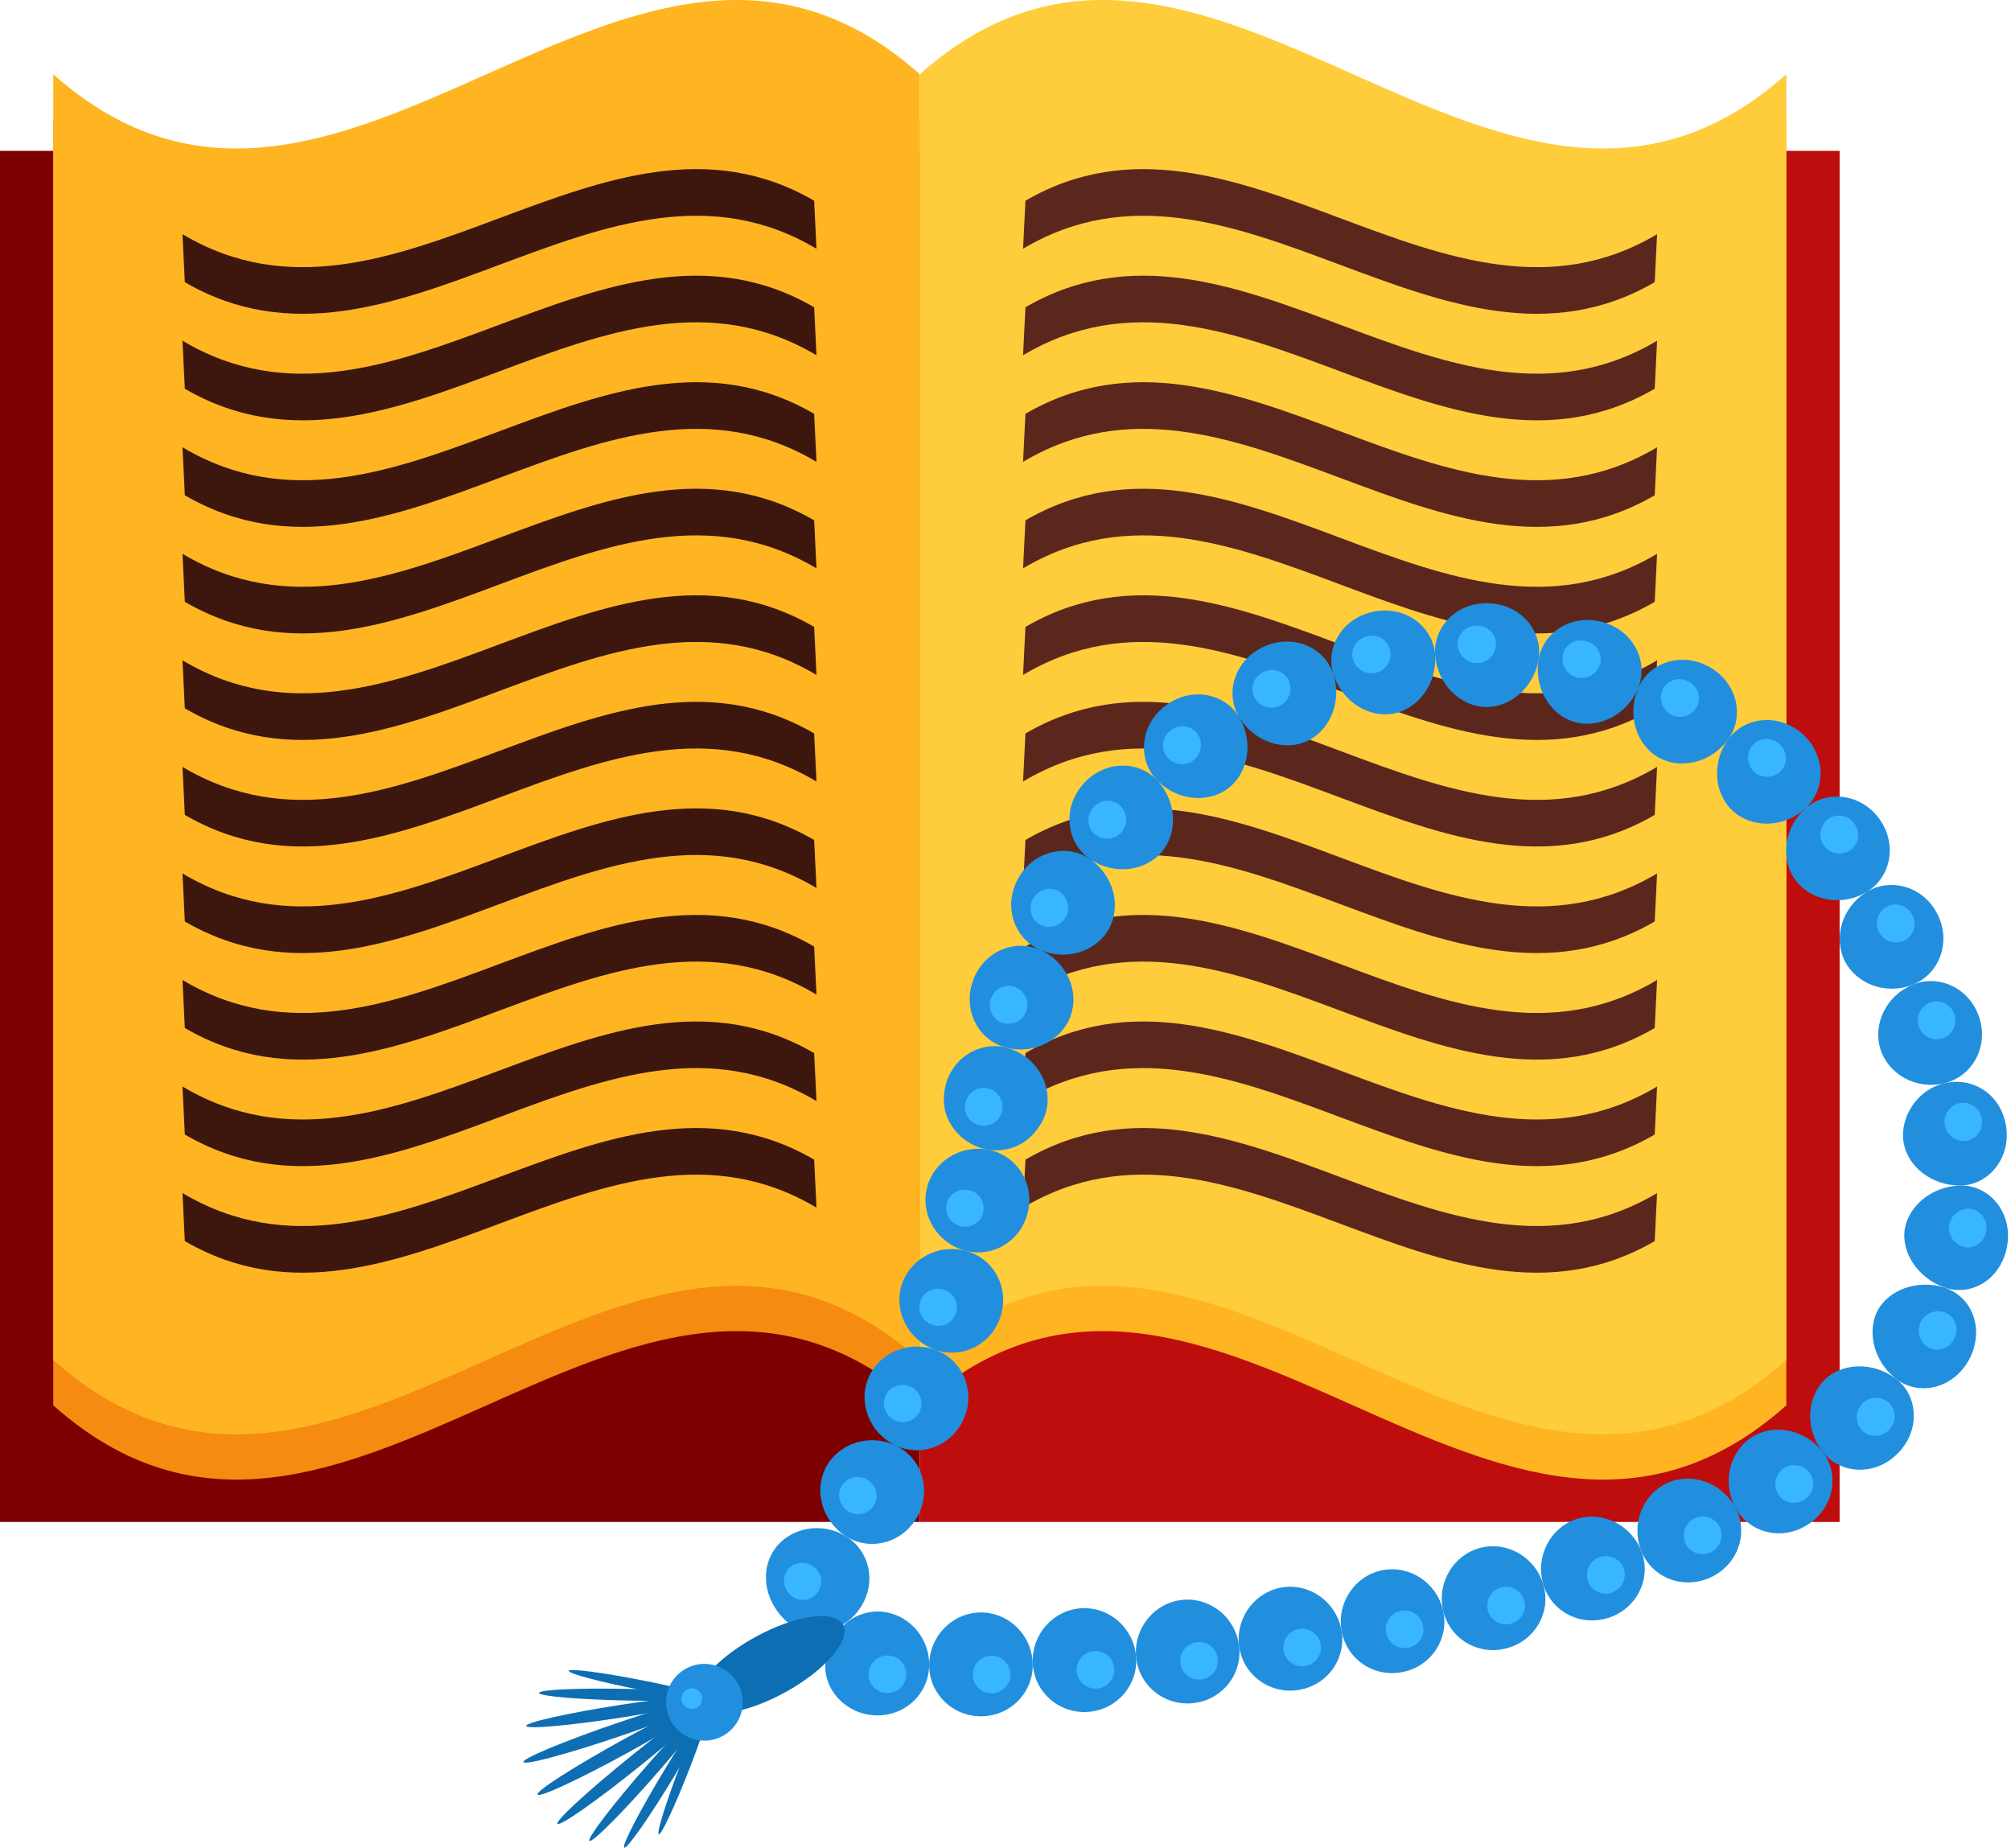 <svg width="148" height="136" viewBox="0 0 148 136" fill="none" xmlns="http://www.w3.org/2000/svg">
<path d="M0 111.99H67.694V11.101H0V111.99Z" fill="#7D0000"/>
<path d="M135.387 111.99H67.693V11.101H135.387V111.99Z" fill="#BD0D0D"/>
<path d="M3.92 103.41C25.175 122.335 46.432 84.49 67.694 103.41C67.694 71.876 67.694 40.335 67.694 8.797C46.432 -10.127 25.175 27.718 3.92 8.797C3.92 40.335 3.92 71.876 3.92 103.41Z" fill="#F58B11"/>
<path d="M131.466 103.41C110.21 122.335 88.952 84.49 67.693 103.41C67.693 71.876 67.693 40.335 67.693 8.797C88.952 -10.127 110.21 27.718 131.466 8.797C131.466 40.335 131.466 71.876 131.466 103.41Z" fill="#FFB521"/>
<path d="M3.92 100.078C25.175 119.005 46.432 81.154 67.694 100.078C67.694 68.542 67.694 37.002 67.694 5.463C46.432 -13.461 25.175 24.388 3.92 5.463C3.92 37.002 3.92 68.542 3.92 100.078" fill="#FFB521"/>
<path d="M131.466 100.078C110.21 119.005 88.952 81.154 67.693 100.078C67.693 68.542 67.693 37.002 67.693 5.463C88.952 -13.461 110.21 24.388 131.466 5.463C131.466 37.002 131.466 68.542 131.466 100.078" fill="#FFCC3B"/>
<path d="M60.089 18.303C44.593 9.08 29.099 29.769 13.603 20.764C13.546 19.589 13.487 18.411 13.431 17.233C28.924 26.456 44.42 5.767 59.917 14.77C59.976 15.947 60.031 17.125 60.089 18.303" fill="#3D160E"/>
<path d="M60.089 26.142C44.593 16.919 29.099 37.606 13.603 28.605C13.546 27.427 13.487 26.25 13.431 25.072C28.924 34.297 44.42 13.608 59.917 22.611C59.976 23.788 60.031 24.964 60.089 26.142" fill="#3D160E"/>
<path d="M60.089 33.984C44.593 24.759 29.099 45.448 13.603 36.444C13.546 35.268 13.487 34.088 13.431 32.913C28.924 42.136 44.42 21.447 59.917 30.451C59.976 31.627 60.031 32.804 60.089 33.984Z" fill="#3D160E"/>
<path d="M60.089 41.821C44.593 32.6 29.099 53.287 13.603 44.284C13.546 43.109 13.487 41.929 13.431 40.751C28.924 49.976 44.42 29.287 59.917 38.29C59.976 39.466 60.031 40.643 60.089 41.821" fill="#3D160E"/>
<path d="M60.089 49.664C44.593 40.439 29.099 61.126 13.603 52.123C13.546 50.946 13.487 49.768 13.431 48.59C28.924 57.813 44.42 37.128 59.917 46.131C59.976 47.306 60.031 48.484 60.089 49.664Z" fill="#3D160E"/>
<path d="M60.089 57.504C44.593 48.279 29.099 68.966 13.603 59.964C13.546 58.788 13.487 57.611 13.431 56.431C28.924 65.656 44.42 44.967 59.917 53.969C59.976 55.145 60.031 56.325 60.089 57.504" fill="#3D160E"/>
<path d="M60.089 65.341C44.593 56.118 29.099 76.807 13.603 67.805C13.546 66.627 13.487 65.449 13.431 64.272C28.924 73.494 44.42 52.805 59.917 61.81C59.976 62.986 60.031 64.163 60.089 65.341" fill="#3D160E"/>
<path d="M60.089 73.184C44.593 63.959 29.099 84.646 13.603 75.645C13.546 74.466 13.487 73.29 13.431 72.112C28.924 81.337 44.42 60.646 59.917 69.651C59.976 70.826 60.031 72.006 60.089 73.184Z" fill="#3D160E"/>
<path d="M60.089 81.02C44.593 71.798 29.099 92.487 13.603 83.482C13.546 82.308 13.487 81.13 13.431 79.951C28.924 89.174 44.42 68.487 59.917 77.491C59.976 78.665 60.031 79.843 60.089 81.02" fill="#3D160E"/>
<path d="M60.089 88.861C44.593 79.638 29.099 100.325 13.603 91.325C13.546 90.145 13.487 88.967 13.431 87.79C28.924 97.012 44.42 76.327 59.917 85.33C59.976 86.506 60.031 87.683 60.089 88.861Z" fill="#3D160E"/>
<path d="M75.293 18.303C90.788 9.08 106.286 29.769 121.779 20.764C121.842 19.589 121.895 18.411 121.953 17.233C106.459 26.456 90.962 5.767 75.467 14.77C75.411 15.947 75.353 17.125 75.293 18.303" fill="#5B271C"/>
<path d="M75.293 26.142C90.788 16.919 106.286 37.606 121.779 28.605C121.842 27.427 121.895 26.25 121.953 25.072C106.459 34.297 90.962 13.608 75.467 22.611C75.411 23.788 75.353 24.964 75.293 26.142" fill="#5B271C"/>
<path d="M75.293 33.984C90.788 24.759 106.286 45.448 121.779 36.444C121.842 35.268 121.895 34.088 121.953 32.913C106.459 42.136 90.962 21.447 75.467 30.451C75.411 31.627 75.353 32.804 75.293 33.984Z" fill="#5B271C"/>
<path d="M75.293 41.821C90.788 32.6 106.286 53.287 121.779 44.284C121.842 43.109 121.895 41.929 121.953 40.751C106.459 49.976 90.962 29.287 75.467 38.29C75.411 39.466 75.353 40.643 75.293 41.821" fill="#5B271C"/>
<path d="M75.293 49.664C90.788 40.439 106.286 61.126 121.779 52.123C121.842 50.946 121.895 49.768 121.953 48.59C106.459 57.813 90.962 37.128 75.467 46.131C75.411 47.306 75.353 48.484 75.293 49.664Z" fill="#5B271C"/>
<path d="M75.293 57.504C90.788 48.279 106.286 68.966 121.779 59.964C121.842 58.788 121.895 57.611 121.953 56.431C106.459 65.656 90.962 44.967 75.467 53.969C75.411 55.145 75.353 56.325 75.293 57.504" fill="#5B271C"/>
<path d="M75.293 65.341C90.788 56.118 106.286 76.807 121.779 67.805C121.842 66.627 121.895 65.449 121.953 64.272C106.459 73.494 90.962 52.805 75.467 61.81C75.411 62.986 75.353 64.163 75.293 65.341" fill="#5B271C"/>
<path d="M75.293 73.184C90.788 63.959 106.286 84.646 121.779 75.645C121.842 74.466 121.895 73.29 121.953 72.112C106.459 81.337 90.962 60.646 75.467 69.651C75.411 70.826 75.353 72.006 75.293 73.184Z" fill="#5B271C"/>
<path d="M75.293 81.02C90.788 71.798 106.286 92.487 121.779 83.482C121.842 82.308 121.895 81.13 121.953 79.951C106.459 89.174 90.962 68.487 75.467 77.491C75.411 78.665 75.353 79.843 75.293 81.02" fill="#5B271C"/>
<path d="M75.293 88.861C90.788 79.638 106.286 100.325 121.779 91.325C121.842 90.145 121.895 88.967 121.953 87.79C106.459 97.012 90.962 76.327 75.467 85.33C75.411 86.506 75.353 87.683 75.293 88.861Z" fill="#5B271C"/>
<path d="M62.253 113.044C64.053 114.139 64.57 116.592 63.211 118.456C61.87 120.318 59.231 120.66 57.725 119.162C56.234 117.678 55.918 115.507 57.04 113.952C58.163 112.415 60.448 111.945 62.253 113.044" fill="#218FDE"/>
<path d="M59.861 115.261C60.483 115.702 60.63 116.569 60.161 117.19C59.694 117.811 58.812 117.902 58.227 117.418C57.638 116.929 57.525 116.097 57.957 115.523C58.391 114.947 59.235 114.823 59.861 115.261" fill="#38B6FF"/>
<path d="M65.887 106.353C67.802 107.236 68.6 109.599 67.528 111.575C66.458 113.549 64.027 114.18 62.253 113.044C60.475 111.903 59.876 109.654 60.807 107.93C61.746 106.206 63.971 105.465 65.887 106.353" fill="#218FDE"/>
<path d="M63.781 108.852C64.456 109.204 64.715 110.045 64.338 110.72C63.963 111.394 63.113 111.618 62.454 111.229C61.8 110.84 61.568 110.014 61.926 109.371C62.28 108.732 63.107 108.494 63.781 108.852" fill="#38B6FF"/>
<path d="M68.799 99.313C70.793 100.007 71.812 102.266 70.962 104.326C70.117 106.385 67.785 107.275 65.887 106.353C63.989 105.429 63.148 103.243 63.901 101.412C64.657 99.578 66.807 98.619 68.799 99.313Z" fill="#218FDE"/>
<path d="M66.957 102.012C67.661 102.297 68.005 103.103 67.703 103.815C67.404 104.519 66.585 104.837 65.885 104.523C65.192 104.212 64.87 103.41 65.159 102.732C65.445 102.055 66.244 101.729 66.957 102.012Z" fill="#38B6FF"/>
<path d="M71.037 92.032C73.086 92.549 74.304 94.702 73.652 96.82C73.003 98.939 70.778 100.038 68.799 99.313C66.815 98.581 65.766 96.478 66.352 94.575C66.939 92.665 68.995 91.513 71.037 92.032Z" fill="#218FDE"/>
<path d="M69.445 94.889C70.176 95.105 70.593 95.88 70.36 96.609C70.127 97.345 69.339 97.736 68.62 97.492C67.892 97.246 67.506 96.478 67.725 95.776C67.95 95.07 68.713 94.669 69.445 94.889" fill="#38B6FF"/>
<path d="M72.659 84.585C74.74 84.939 76.131 86.983 75.658 89.134C75.194 91.293 73.076 92.579 71.037 92.032C68.998 91.482 67.769 89.472 68.193 87.512C68.621 85.558 70.577 84.237 72.659 84.585Z" fill="#218FDE"/>
<path d="M71.304 87.567C72.054 87.723 72.528 88.458 72.361 89.207C72.19 89.956 71.447 90.414 70.701 90.233C69.964 90.052 69.503 89.317 69.667 88.598C69.829 87.874 70.561 87.41 71.304 87.567Z" fill="#38B6FF"/>
<path d="M74.106 77.104C76.14 77.664 77.391 79.615 77.045 81.516C76.956 81.998 76.78 82.438 76.518 82.833C76.257 83.248 75.909 83.637 75.515 83.926C74.714 84.514 73.701 84.772 72.659 84.585C71.626 84.4 70.755 83.816 70.186 83.047C69.898 82.656 69.679 82.231 69.561 81.752C69.45 81.243 69.426 80.696 69.531 80.144C69.938 77.902 72.069 76.552 74.106 77.104" fill="#218FDE"/>
<path d="M72.65 80.077C73.396 80.226 73.894 80.94 73.766 81.679C73.645 82.42 72.935 82.941 72.18 82.819C71.427 82.698 70.908 82.019 71.037 81.225C71.172 80.442 71.899 79.931 72.65 80.077" fill="#38B6FF"/>
<path d="M76.584 69.91C78.5 70.785 79.43 72.899 78.813 74.698C78.191 76.499 76.159 77.609 74.106 77.104C72.06 76.609 70.837 74.399 71.585 72.216C72.333 70.034 74.664 69.029 76.584 69.91" fill="#218FDE"/>
<path d="M74.679 72.621C75.403 72.881 75.771 73.662 75.545 74.373C75.309 75.085 74.549 75.492 73.812 75.279C73.082 75.069 72.667 74.277 72.917 73.52C73.158 72.757 73.969 72.358 74.679 72.621" fill="#38B6FF"/>
<path d="M80.269 63.249C81.991 64.48 82.514 66.702 81.614 68.343C80.706 69.983 78.532 70.732 76.584 69.91C74.644 69.094 73.797 66.692 74.928 64.649C76.055 62.6 78.554 62.03 80.269 63.249" fill="#218FDE"/>
<path d="M77.909 65.579C78.567 65.962 78.804 66.798 78.455 67.459C78.105 68.115 77.287 68.394 76.598 68.062C75.909 67.734 75.631 66.875 76.011 66.165C76.385 65.451 77.246 65.195 77.909 65.579" fill="#38B6FF"/>
<path d="M85.186 57.447C86.614 58.996 86.685 61.277 85.498 62.689C84.296 64.097 82.039 64.417 80.269 63.249C78.515 62.099 78.133 59.559 79.663 57.758C81.189 55.949 83.759 55.892 85.186 57.447" fill="#218FDE"/>
<path d="M82.402 59.252C82.975 59.759 83.037 60.62 82.572 61.2C82.099 61.771 81.246 61.893 80.629 61.434C80.021 60.988 79.914 60.086 80.425 59.459C80.933 58.827 81.834 58.745 82.402 59.252" fill="#38B6FF"/>
<path d="M91.231 52.829C92.275 54.661 91.848 56.889 90.4 58.002C88.948 59.111 86.675 58.947 85.186 57.447C83.699 55.953 83.865 53.383 85.755 51.938C87.651 50.483 90.183 51.001 91.231 52.829Z" fill="#218FDE"/>
<path d="M88.116 53.985C88.565 54.604 88.439 55.456 87.863 55.922C87.283 56.386 86.422 56.319 85.919 55.745C85.413 55.173 85.5 54.272 86.135 53.765C86.769 53.254 87.67 53.368 88.116 53.985" fill="#38B6FF"/>
<path d="M98.16 49.695C98.753 51.718 97.832 53.788 96.177 54.543C94.521 55.286 92.351 54.62 91.231 52.829C90.104 51.046 90.842 48.565 93.025 47.581C95.209 46.591 97.558 47.67 98.16 49.695Z" fill="#218FDE"/>
<path d="M94.864 50.108C95.158 50.812 94.845 51.612 94.175 51.938C93.509 52.259 92.685 52.001 92.32 51.329C91.956 50.66 92.244 49.801 92.982 49.447C93.712 49.092 94.564 49.404 94.864 50.108Z" fill="#38B6FF"/>
<path d="M105.623 48.256C105.731 50.369 104.347 52.157 102.567 52.507C100.789 52.841 98.839 51.693 98.16 49.695C97.47 47.7 98.768 45.458 101.125 45.004C103.483 44.548 105.519 46.156 105.623 48.256" fill="#218FDE"/>
<path d="M102.32 47.89C102.446 48.641 101.953 49.353 101.232 49.512C100.503 49.669 99.766 49.225 99.563 48.49C99.366 47.753 99.845 46.984 100.642 46.809C101.44 46.636 102.196 47.137 102.32 47.89Z" fill="#38B6FF"/>
<path d="M113.217 48.61C112.824 50.684 111.062 52.102 109.256 52.021C107.442 51.932 105.818 50.362 105.623 48.256C105.426 46.16 107.208 44.277 109.607 44.391C112.008 44.501 113.61 46.539 113.217 48.61Z" fill="#218FDE"/>
<path d="M110.094 47.477C110.037 48.24 109.395 48.816 108.653 48.797C107.91 48.781 107.294 48.177 107.274 47.414C107.251 46.654 107.896 46.017 108.717 46.034C109.535 46.054 110.152 46.717 110.094 47.477" fill="#38B6FF"/>
<path d="M120.519 50.731C119.657 52.656 117.604 53.623 115.862 53.126C114.125 52.611 112.914 50.702 113.217 48.61C113.517 46.526 115.691 45.118 117.993 45.786C120.299 46.455 121.379 48.803 120.519 50.731Z" fill="#218FDE"/>
<path d="M117.746 48.901C117.51 49.628 116.754 50.035 116.037 49.846C115.321 49.656 114.864 48.924 115.019 48.179C115.177 47.432 115.952 46.966 116.744 47.175C117.535 47.383 117.979 48.175 117.746 48.901" fill="#38B6FF"/>
<path d="M127.14 54.463C125.876 56.152 123.649 56.631 122.056 55.737C120.476 54.838 119.737 52.693 120.519 50.731C121.298 48.767 123.737 47.908 125.815 49.084C127.89 50.257 128.412 52.778 127.14 54.463Z" fill="#218FDE"/>
<path d="M124.857 52.056C124.464 52.711 123.631 52.933 122.977 52.589C122.325 52.235 122.047 51.419 122.37 50.729C122.699 50.035 123.56 49.764 124.28 50.149C125.001 50.535 125.249 51.402 124.857 52.056Z" fill="#38B6FF"/>
<path d="M132.8 59.551C131.207 60.943 128.926 60.923 127.552 59.698C126.186 58.462 125.94 56.201 127.14 54.463C128.343 52.731 130.902 52.432 132.663 54.016C134.425 55.599 134.385 58.169 132.8 59.551" fill="#218FDE"/>
<path d="M131.081 56.712C130.551 57.268 129.694 57.304 129.13 56.822C128.571 56.336 128.477 55.475 128.948 54.876C129.422 54.274 130.321 54.195 130.934 54.726C131.55 55.253 131.604 56.16 131.081 56.712" fill="#38B6FF"/>
<path d="M137.339 65.658C135.516 66.727 133.265 66.273 132.143 64.771C131.034 63.269 131.261 60.992 132.8 59.551C134.338 58.106 136.887 58.338 138.282 60.218C139.677 62.101 139.159 64.592 137.339 65.658" fill="#218FDE"/>
<path d="M136.197 62.545C135.574 62.988 134.726 62.854 134.267 62.264C133.812 61.676 133.898 60.811 134.483 60.322C135.065 59.832 135.963 59.936 136.453 60.575C136.949 61.212 136.815 62.105 136.197 62.545" fill="#38B6FF"/>
<path d="M140.739 72.468C138.769 73.233 136.612 72.397 135.758 70.697C134.917 68.992 135.552 66.782 137.339 65.657C139.12 64.531 141.571 65.219 142.598 67.289C143.63 69.356 142.703 71.707 140.739 72.468Z" fill="#218FDE"/>
<path d="M140.139 69.214C139.449 69.54 138.628 69.259 138.286 68.595C137.941 67.932 138.182 67.105 138.85 66.725C139.513 66.35 140.368 66.611 140.739 67.321C141.107 68.034 140.83 68.884 140.139 69.214" fill="#38B6FF"/>
<path d="M143.078 79.713C141.02 80.203 138.992 79.058 138.395 77.22C137.812 75.38 138.795 73.282 140.739 72.468C142.685 71.648 144.977 72.71 145.666 74.884C146.373 77.049 145.128 79.231 143.078 79.713Z" fill="#218FDE"/>
<path d="M142.951 76.41C142.22 76.632 141.449 76.231 141.21 75.521C140.976 74.811 141.34 74.029 142.059 73.762C142.767 73.496 143.581 73.885 143.831 74.638C144.087 75.394 143.68 76.186 142.951 76.41" fill="#38B6FF"/>
<path d="M144.198 87.235C142.078 87.21 140.376 85.794 140.089 84.036C139.81 82.29 141.016 80.214 143.078 79.713C145.11 79.218 147.237 80.439 147.635 82.849C148.02 85.249 146.302 87.263 144.198 87.235Z" fill="#218FDE"/>
<path d="M144.705 83.946C143.957 84.042 143.262 83.529 143.124 82.802C142.99 82.074 143.46 81.343 144.203 81.172C144.947 81.007 145.693 81.492 145.849 82.302C145.992 83.11 145.47 83.848 144.705 83.946Z" fill="#38B6FF"/>
<path d="M143.074 94.732C141.096 94.004 139.939 92.135 140.174 90.475C140.433 88.81 142.078 87.324 144.198 87.235C146.289 87.143 148.104 89.083 147.731 91.588C147.555 92.811 146.874 93.827 146.003 94.386C145.124 94.954 144.074 95.07 143.074 94.732Z" fill="#218FDE"/>
<path d="M144.609 91.771C143.863 91.629 143.358 90.933 143.441 90.204C143.527 89.478 144.163 88.91 144.932 88.942C145.689 88.975 146.284 89.681 146.186 90.516C146.092 91.352 145.361 91.912 144.609 91.771" fill="#38B6FF"/>
<path d="M139.48 101.416C137.84 100.087 137.4 97.895 138.197 96.407C139.011 94.93 141.049 94.13 143.074 94.732C144.072 95.064 144.847 95.791 145.209 96.773C145.567 97.74 145.505 98.961 144.914 100.046C143.709 102.262 141.11 102.745 139.48 101.416Z" fill="#218FDE"/>
<path d="M141.921 99.14C141.262 98.756 141.031 97.927 141.356 97.272C141.684 96.621 142.483 96.306 143.19 96.594C143.895 96.881 144.203 97.752 143.831 98.507C143.455 99.26 142.578 99.533 141.921 99.14Z" fill="#38B6FF"/>
<path d="M134.089 106.77C132.81 105.079 132.992 102.81 134.267 101.54C135.548 100.29 137.768 100.17 139.48 101.416C141.186 102.649 141.362 105.284 139.629 106.984C137.916 108.677 135.351 108.449 134.089 106.77" fill="#218FDE"/>
<path d="M137.036 105.244C136.514 104.684 136.532 103.825 137.043 103.292C137.554 102.757 138.42 102.712 138.995 103.204C139.575 103.707 139.606 104.617 139.031 105.207C138.462 105.803 137.554 105.799 137.036 105.244" fill="#38B6FF"/>
<path d="M127.698 110.905C126.711 109.031 127.321 106.792 128.916 105.759C130.509 104.743 132.752 105.136 134.089 106.77C135.423 108.408 135.001 110.936 133.046 112.185C131.1 113.439 128.673 112.768 127.698 110.905" fill="#218FDE"/>
<path d="M130.866 109.951C130.461 109.302 130.656 108.457 131.275 108.042C131.895 107.631 132.75 107.779 133.196 108.392C133.647 109.013 133.477 109.896 132.81 110.342C132.143 110.789 131.266 110.6 130.866 109.951" fill="#38B6FF"/>
<path d="M120.779 114.096C120.019 112.122 120.909 109.949 122.691 109.131C124.468 108.315 126.673 109.062 127.698 110.905C128.723 112.753 127.93 115.136 125.881 116.077C123.832 117.011 121.536 116.062 120.779 114.096Z" fill="#218FDE"/>
<path d="M124.039 113.555C123.729 112.855 124.034 112.041 124.711 111.723C125.39 111.398 126.215 111.677 126.557 112.356C126.903 113.044 126.611 113.881 125.894 114.221C125.18 114.556 124.35 114.253 124.039 113.555" fill="#38B6FF"/>
<path d="M113.575 116.573C112.984 114.54 114.071 112.444 115.966 111.795C117.853 111.152 119.987 112.137 120.779 114.096C121.572 116.046 120.534 118.311 118.444 119.023C116.35 119.738 114.166 118.596 113.575 116.573" fill="#218FDE"/>
<path d="M116.862 116.333C116.624 115.607 117.012 114.829 117.721 114.575C118.43 114.328 119.219 114.695 119.488 115.407C119.752 116.123 119.374 116.925 118.64 117.186C117.902 117.446 117.105 117.054 116.862 116.333" fill="#38B6FF"/>
<path d="M106.205 118.496C105.745 116.437 106.985 114.408 108.94 113.897C110.897 113.388 112.957 114.552 113.575 116.573C114.193 118.588 112.984 120.743 110.868 121.291C108.753 121.846 106.662 120.558 106.205 118.496" fill="#218FDE"/>
<path d="M109.498 118.49C109.309 117.752 109.754 116.999 110.483 116.803C111.213 116.608 111.97 117.039 112.179 117.774C112.389 118.507 111.95 119.274 111.195 119.479C110.448 119.675 109.684 119.231 109.498 118.49Z" fill="#38B6FF"/>
<path d="M98.732 119.982C98.379 117.9 99.733 115.94 101.732 115.543C103.731 115.147 105.721 116.445 106.204 118.496C106.681 120.554 105.35 122.618 103.216 123.035C101.086 123.462 99.075 122.064 98.732 119.982" fill="#218FDE"/>
<path d="M102.017 120.157C101.874 119.412 102.358 118.684 103.096 118.537C103.838 118.386 104.571 118.861 104.73 119.605C104.897 120.352 104.412 121.091 103.653 121.242C102.893 121.398 102.16 120.912 102.017 120.157Z" fill="#38B6FF"/>
<path d="M91.189 121.095C90.936 118.999 92.385 117.1 94.409 116.799C96.433 116.5 98.361 117.902 98.732 119.982C99.097 122.06 97.662 124.048 95.526 124.36C93.384 124.677 91.442 123.191 91.189 121.095" fill="#218FDE"/>
<path d="M94.466 121.429C94.359 120.67 94.878 119.972 95.626 119.858C96.376 119.748 97.082 120.259 97.205 121.01C97.323 121.765 96.803 122.477 96.044 122.593C95.278 122.709 94.571 122.182 94.466 121.429" fill="#38B6FF"/>
<path d="M83.608 121.881C83.444 119.776 84.967 117.937 87.01 117.725C89.052 117.518 90.922 119.001 91.189 121.095C91.461 123.187 89.942 125.106 87.796 125.324C85.651 125.548 83.775 123.985 83.608 121.881Z" fill="#218FDE"/>
<path d="M86.867 122.351C86.793 121.592 87.344 120.914 88.099 120.833C88.85 120.751 89.531 121.295 89.621 122.052C89.709 122.809 89.16 123.499 88.393 123.58C87.625 123.662 86.945 123.108 86.867 122.351" fill="#38B6FF"/>
<path d="M76.002 122.355C75.927 120.243 77.521 118.47 79.571 118.342C81.62 118.214 83.428 119.779 83.608 121.881C83.789 123.985 82.196 125.831 80.045 125.969C77.895 126.104 76.083 124.459 76.002 122.355" fill="#218FDE"/>
<path d="M79.239 122.957C79.195 122.192 79.772 121.541 80.528 121.49C81.285 121.441 81.945 122.011 82.003 122.772C82.06 123.535 81.482 124.199 80.716 124.248C79.945 124.299 79.285 123.717 79.239 122.957Z" fill="#38B6FF"/>
<path d="M68.383 122.495C68.409 120.387 70.08 118.692 72.123 118.651C74.167 118.612 75.908 120.243 76.001 122.355C76.098 124.459 74.433 126.25 72.268 126.289C70.104 126.332 68.36 124.604 68.383 122.495Z" fill="#218FDE"/>
<path d="M71.591 123.246C71.583 122.483 72.188 121.856 72.944 121.836C73.701 121.818 74.335 122.42 74.359 123.181C74.385 123.944 73.782 124.583 73.009 124.6C72.24 124.618 71.603 124.008 71.591 123.246Z" fill="#38B6FF"/>
<path d="M60.778 122.097C61.121 120.021 62.75 118.507 64.747 118.584C66.733 118.673 68.391 120.383 68.383 122.495C68.379 124.602 66.621 126.315 64.406 126.22C62.192 126.136 60.433 124.187 60.778 122.097" fill="#218FDE"/>
<path d="M63.925 123.134C63.963 122.373 64.608 121.789 65.364 121.816C66.114 121.842 66.713 122.475 66.697 123.236C66.685 124.001 66.045 124.606 65.262 124.579C64.482 124.551 63.877 123.896 63.925 123.134Z" fill="#38B6FF"/>
<path d="M57.796 124.52C54.839 126.147 51.936 126.564 51.321 125.446C50.705 124.327 52.605 122.101 55.567 120.468C58.524 118.84 61.424 118.425 62.041 119.545C62.656 120.662 60.758 122.89 57.796 124.52Z" fill="#0E6EB3"/>
<path d="M46.362 128.871C42.746 130.862 39.706 132.28 39.577 132.042C39.444 131.804 42.27 129.995 45.885 128.005C49.501 126.016 52.539 124.596 52.67 124.83C52.804 125.068 49.976 126.877 46.362 128.871" fill="#0E6EB3"/>
<path d="M47.157 129.903C43.943 132.492 41.197 134.419 41.027 134.204C40.854 133.994 43.327 131.725 46.54 129.138C49.756 126.547 52.501 124.622 52.671 124.83C52.843 125.043 50.372 127.313 47.157 129.903" fill="#0E6EB3"/>
<path d="M48.376 130.451C45.811 133.383 43.575 135.624 43.382 135.455C43.186 135.284 45.111 132.769 47.675 129.838C50.242 126.906 52.477 124.661 52.669 124.83C52.864 124.997 50.938 127.512 48.376 130.451Z" fill="#0E6EB3"/>
<path d="M49.673 130.616C47.815 133.687 46.142 136.082 45.938 135.958C45.735 135.836 47.078 133.245 48.941 130.172C50.797 127.095 52.467 124.706 52.669 124.826C52.873 124.948 51.526 127.543 49.673 130.616" fill="#0E6EB3"/>
<path d="M50.804 129.989C49.709 132.816 48.667 135.048 48.483 134.975C48.296 134.9 49.034 132.553 50.128 129.728C51.226 126.902 52.262 124.671 52.443 124.742C52.634 124.813 51.894 127.162 50.804 129.989Z" fill="#0E6EB3"/>
<path d="M45.885 128.004C42.268 129.995 39.444 131.804 39.577 132.042C39.706 132.28 42.746 130.858 46.358 128.871C49.976 126.877 52.8 125.068 52.67 124.83C52.539 124.59 49.501 126.012 45.885 128.004" fill="#0E6EB3"/>
<path d="M45.438 126.779C41.53 128.112 38.433 129.401 38.523 129.657C38.608 129.917 41.849 129.042 45.757 127.709C49.663 126.378 52.758 125.086 52.67 124.83C52.582 124.575 49.345 125.446 45.438 126.779" fill="#0E6EB3"/>
<path d="M45.627 125.455C41.78 126.055 38.686 126.749 38.726 126.999C38.767 127.258 41.921 126.975 45.769 126.378C49.623 125.776 52.718 125.084 52.677 124.834C52.635 124.579 49.477 124.86 45.627 125.455Z" fill="#0E6EB3"/>
<path d="M46.182 124.274C42.59 124.199 39.675 124.331 39.67 124.571C39.662 124.809 42.572 125.058 46.163 125.131C49.755 125.202 52.669 125.07 52.677 124.836C52.681 124.6 49.773 124.351 46.182 124.274" fill="#0E6EB3"/>
<path d="M47.314 123.653C44.34 123.067 41.895 122.748 41.86 122.947C41.819 123.141 44.201 123.773 47.176 124.36C50.15 124.948 52.587 125.265 52.625 125.07C52.669 124.872 50.285 124.238 47.314 123.653Z" fill="#0E6EB3"/>
<path d="M53.2 127.734C51.835 128.487 50.119 127.986 49.366 126.619C48.613 125.255 49.113 123.537 50.477 122.784C51.847 122.033 53.563 122.532 54.313 123.896C55.066 125.261 54.569 126.979 53.2 127.734" fill="#218FDE"/>
<path d="M51.282 125.66C50.91 125.864 50.446 125.727 50.242 125.357C50.039 124.988 50.176 124.524 50.543 124.319C50.912 124.117 51.38 124.25 51.581 124.622C51.785 124.99 51.651 125.456 51.282 125.66Z" fill="#38B6FF"/>
</svg>
